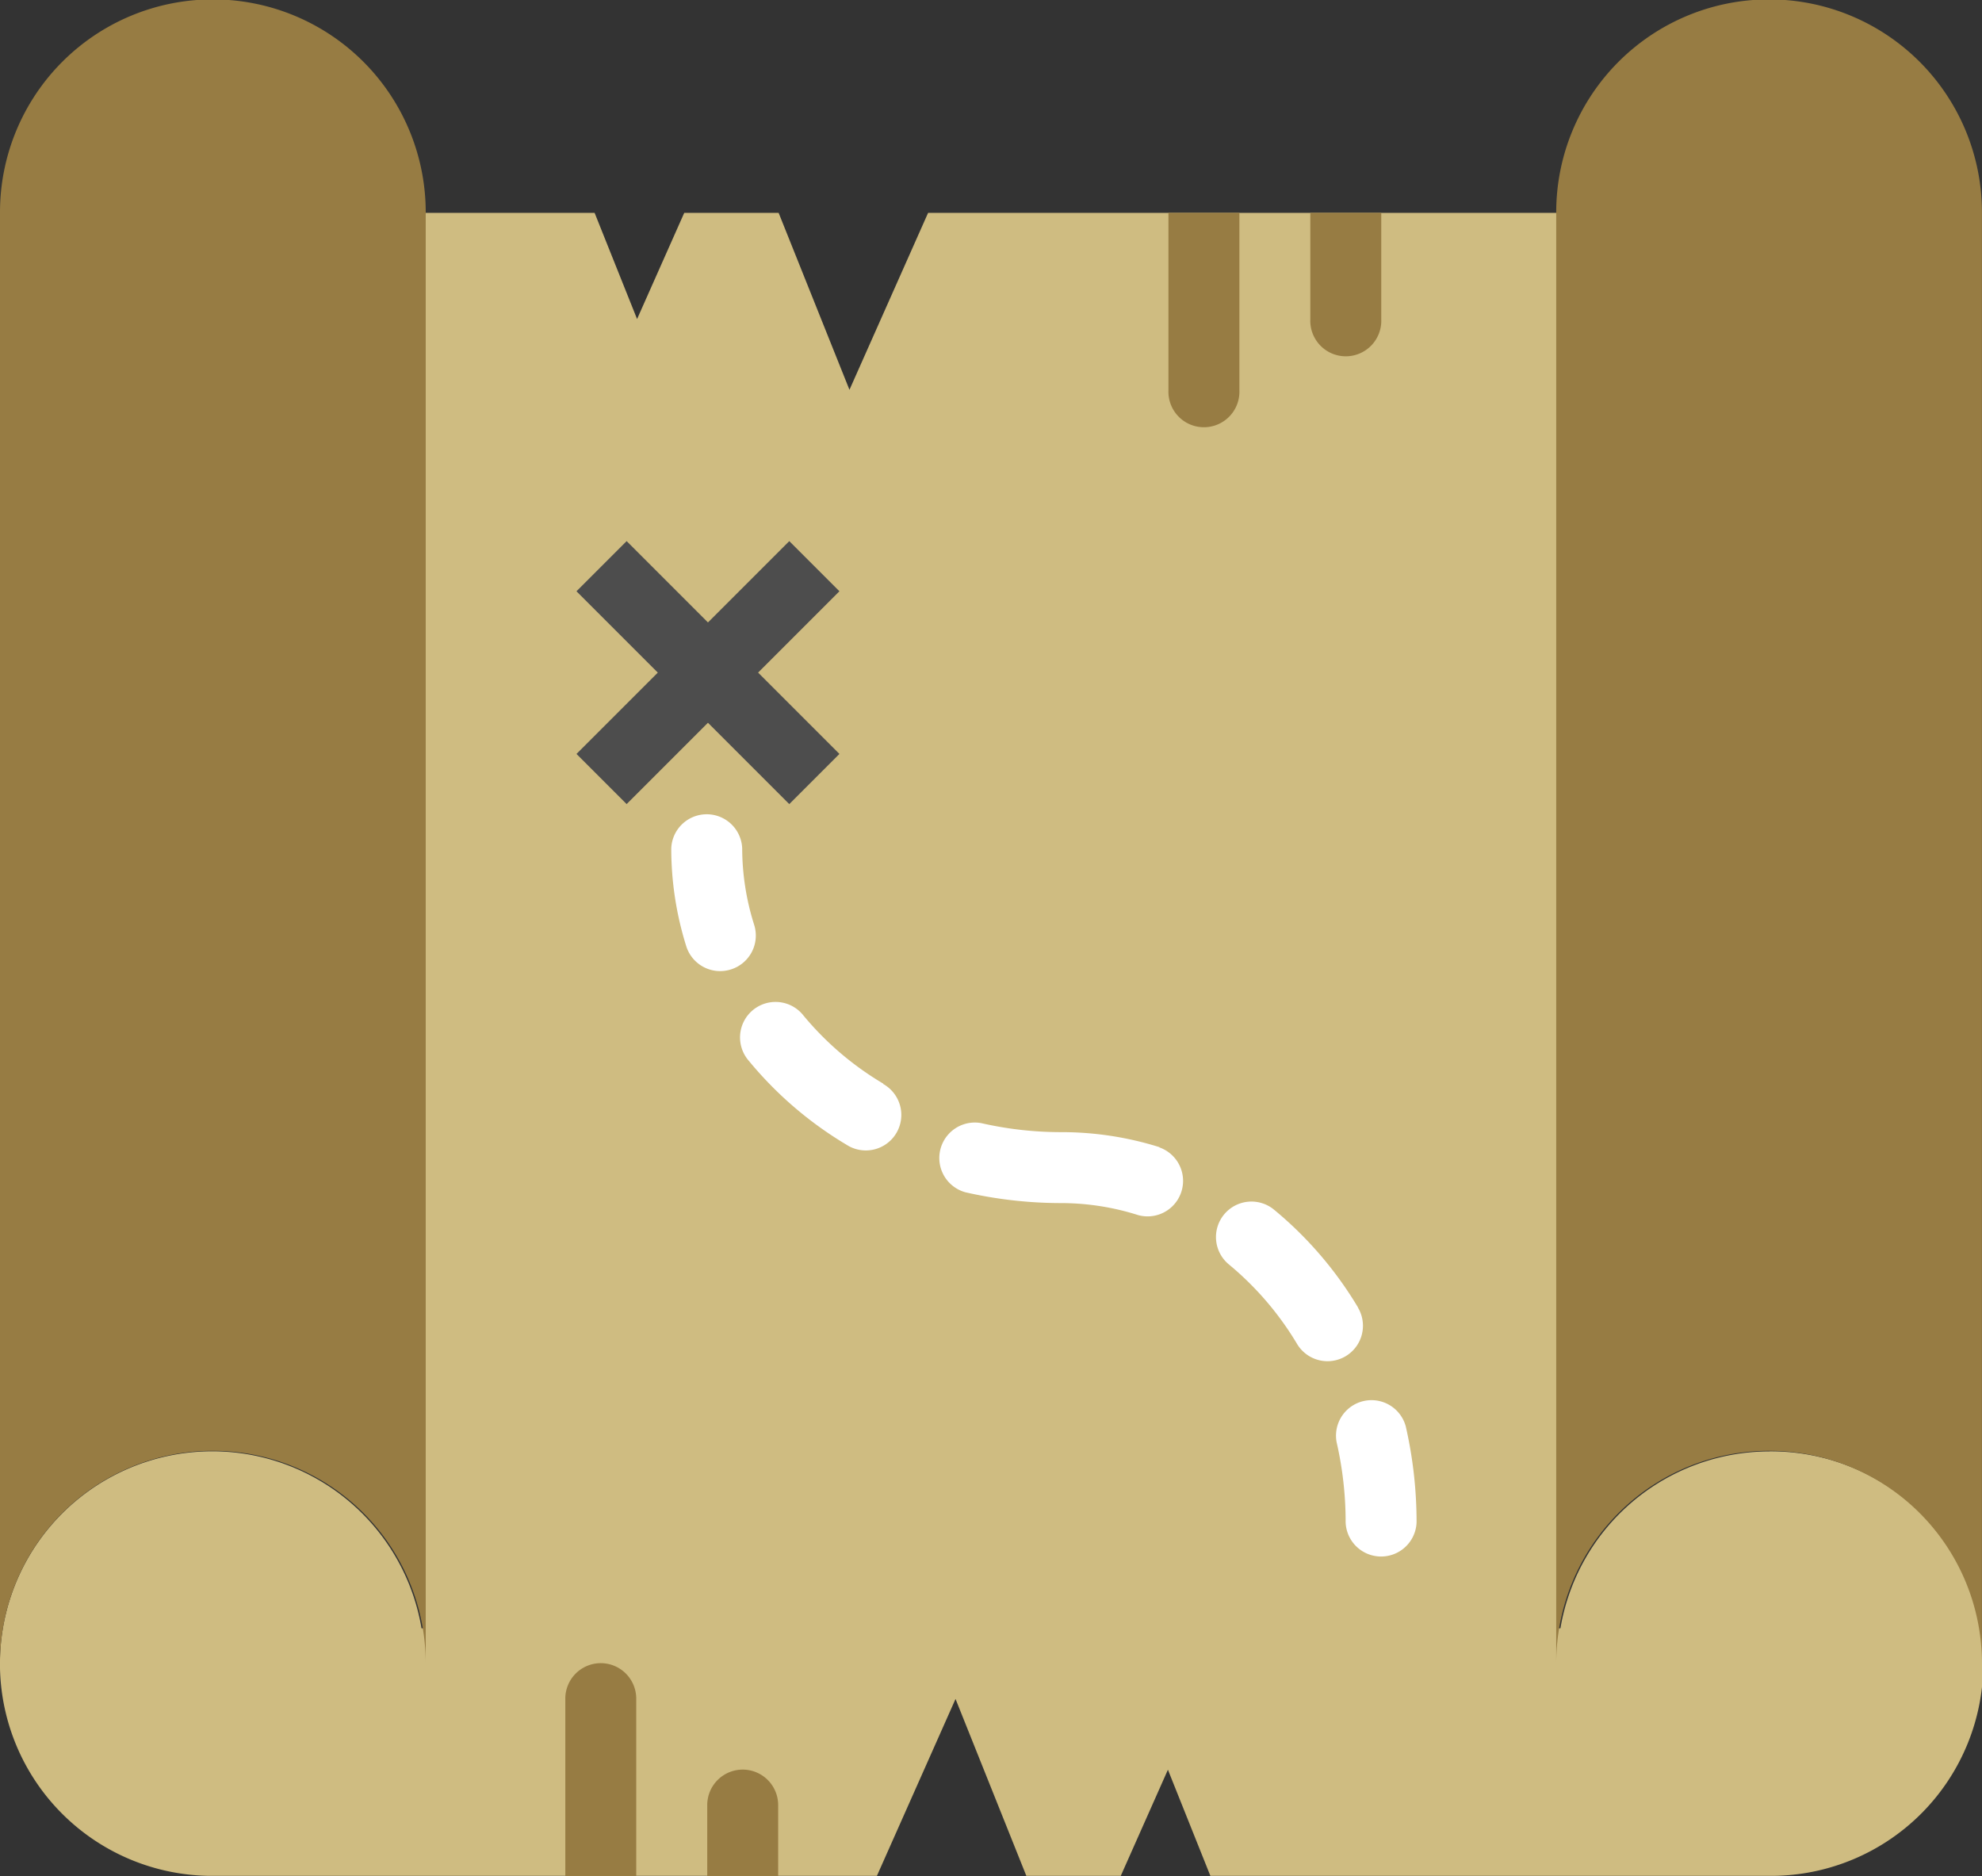 <svg xmlns="http://www.w3.org/2000/svg" width="32.999" height="31.231" viewBox="0 0 32.999 31.231">
  <rect x="0" y="0" width="32.999" height="31.231" fill="#333333" stroke="none"/>
  <g id="map" transform="translate(0 -1.5)">
    <path id="Path_1116" data-name="Path 1116" d="M29.463,28.118a3.533,3.533,0,0,0-3.483,2.945h-.053V7.5H15.452l-1.309,2.945L12.964,7.5H11.392l-.785,1.767L9.9,7.5H7.071V31.063H7.018a3.534,3.534,0,1,0-3.531,4.121v0H14.6l1.309-2.945,1.179,2.945H18.66l.785-1.767.707,1.767h9.359v0a3.533,3.533,0,0,0-.048-7.067Z" transform="translate(0 -2.456)" fill="#cfbc81"/>
    <g id="Group_16" data-name="Group 16" transform="translate(0 1.5)">
      <path id="Path_1117" data-name="Path 1117" d="M47.544,25.652a3.539,3.539,0,0,1,3.544,3.534V5.034a3.544,3.544,0,0,0-7.088,0V29.187A3.539,3.539,0,0,1,47.544,25.652Z" transform="translate(-18.09 -1.5)" fill="#977c43"/>
      <path id="Path_1118" data-name="Path 1118" d="M3.544,25.652a3.539,3.539,0,0,1,3.544,3.534V5.034A3.544,3.544,0,0,0,0,5.034V29.187A3.539,3.539,0,0,1,3.544,25.652Z" transform="translate(0 -1.5)" fill="#977c43"/>
    </g>
    <g id="Group_17" data-name="Group 17" transform="translate(11.18 15.031)">
      <path id="Path_1119" data-name="Path 1119" d="M20.377,26.367a4.234,4.234,0,0,1-.2-1.276.591.591,0,0,0-1.181,0,5.433,5.433,0,0,0,.25,1.631.591.591,0,0,0,.564.413.6.6,0,0,0,.177-.027A.591.591,0,0,0,20.377,26.367Z" transform="translate(-19 -24.5)" fill="#fff"/>
      <path id="Path_1120" data-name="Path 1120" d="M23.329,31.2A5.1,5.1,0,0,1,22,30.067a.591.591,0,1,0-.913.75,6.255,6.255,0,0,0,1.63,1.4.591.591,0,1,0,.608-1.013Z" transform="translate(-19.801 -26.69)" fill="#fff"/>
      <path id="Path_1121" data-name="Path 1121" d="M30.2,33.635a5.433,5.433,0,0,0-1.631-.25,5.974,5.974,0,0,1-1.336-.15.591.591,0,0,0-.264,1.151,7.185,7.185,0,0,0,1.6.18,4.252,4.252,0,0,1,1.276.2.591.591,0,0,0,.354-1.127Z" transform="translate(-22.076 -28.069)" fill="#fff"/>
      <path id="Path_1122" data-name="Path 1122" d="M36.715,37.22a6.294,6.294,0,0,0-1.4-1.63.59.59,0,1,0-.75.913A5.136,5.136,0,0,1,35.7,37.827a.59.59,0,0,0,1.012-.608Z" transform="translate(-25.284 -28.984)" fill="#fff"/>
      <path id="Path_1123" data-name="Path 1123" d="M38.887,41.474a.591.591,0,0,0-1.151.265,5.941,5.941,0,0,1,.15,1.335.591.591,0,0,0,1.181,0A7.158,7.158,0,0,0,38.887,41.474Z" transform="translate(-26.662 -31.26)" fill="#fff"/>
    </g>
    <path id="Path_1124" data-name="Path 1124" d="M20.672,17.628l-.835-.835-1.354,1.354-1.354-1.354-.835.835,1.354,1.354-1.354,1.354.835.835,1.354-1.354,1.354,1.354.835-.835-1.354-1.354Z" transform="translate(-6.696 -6.285)" fill="#4d4d4d"/>
    <g id="Group_18" data-name="Group 18" transform="translate(9.412 5.044)">
      <path id="Path_1125" data-name="Path 1125" d="M33,10.453a.591.591,0,1,0,1.181,0V7.5H33Z" transform="translate(-22.958 -7.5)" fill="#977c43"/>
      <path id="Path_1126" data-name="Path 1126" d="M37,7.5V9.272a.591.591,0,1,0,1.181,0V7.5Z" transform="translate(-24.596 -7.5)" fill="#977c43"/>
      <path id="Path_1127" data-name="Path 1127" d="M16.591,48.5a.591.591,0,0,0-.591.591v2.953h1.181V49.091A.591.591,0,0,0,16.591,48.5Z" transform="translate(-16 -24.357)" fill="#977c43"/>
      <path id="Path_1128" data-name="Path 1128" d="M20.591,51.5a.591.591,0,0,0-.591.591v1.181h1.181V52.091A.591.591,0,0,0,20.591,51.5Z" transform="translate(-17.637 -25.585)" fill="#977c43"/>
    </g>
  </g>
</svg>
